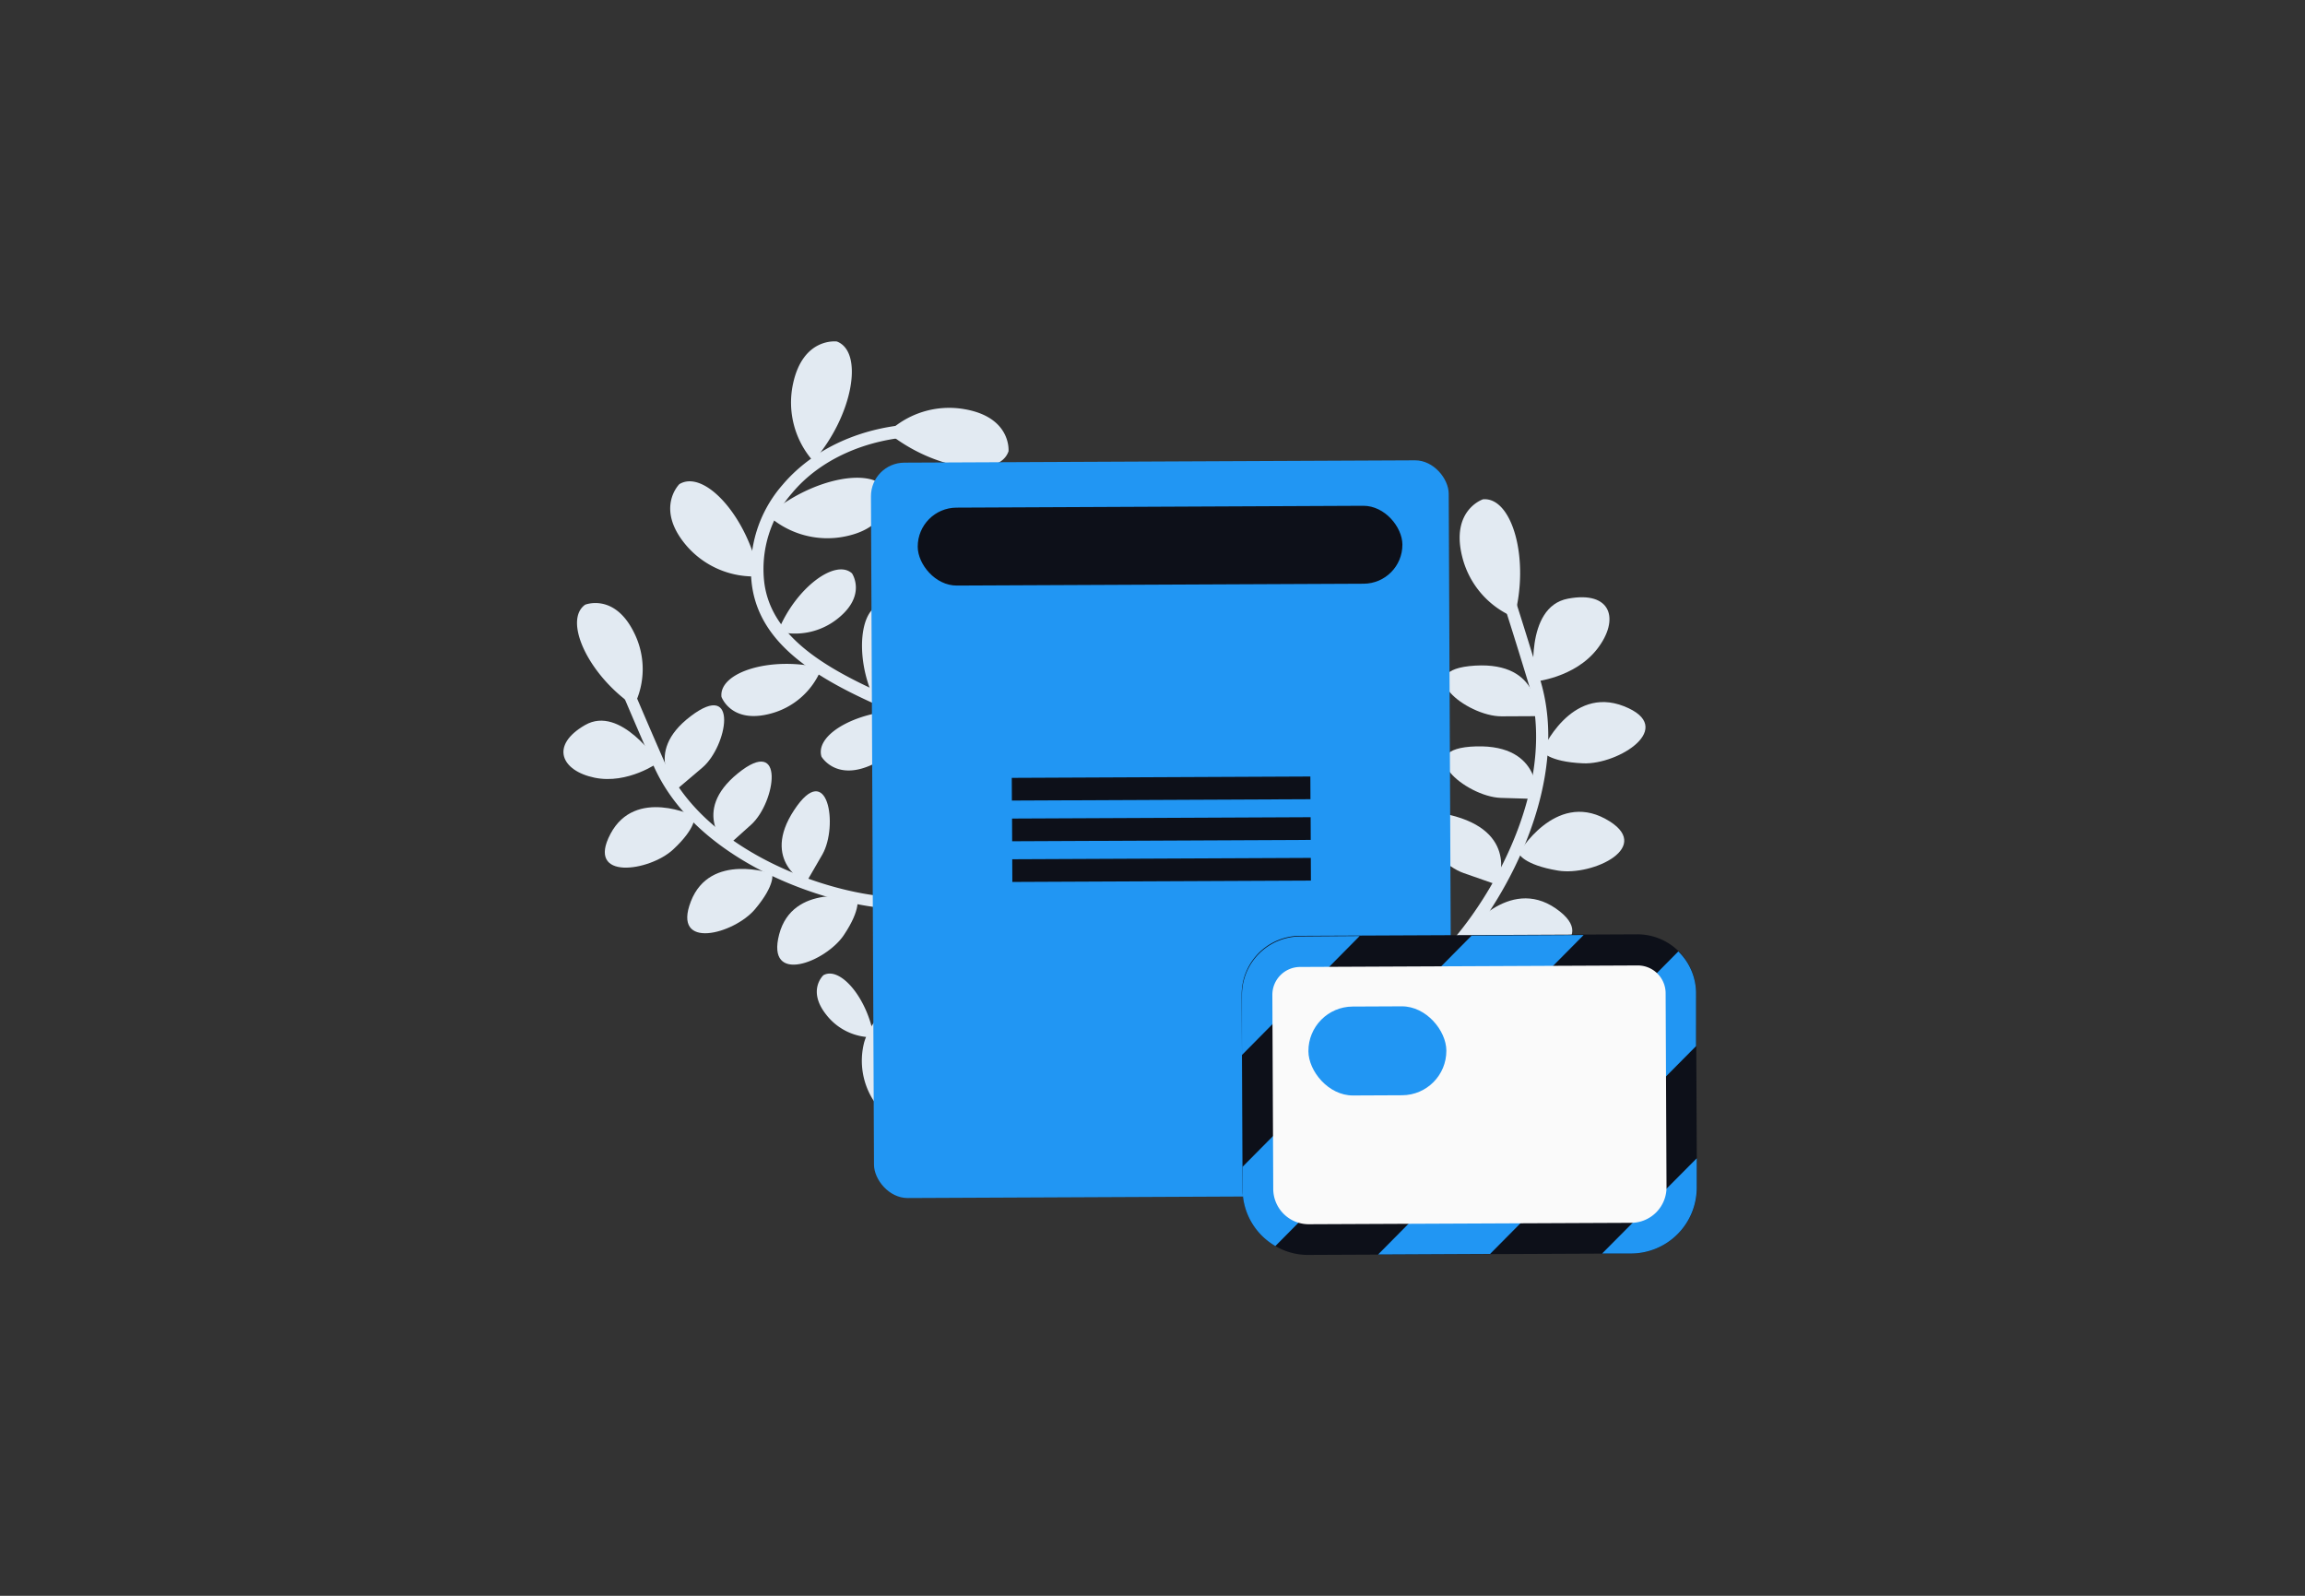 <svg id="Layer_1" data-name="Layer 1" xmlns="http://www.w3.org/2000/svg" viewBox="0 0 260 180"><rect x="0" y="0" width="260" height="180" fill="#333333" stroke="none"/><title>Flat Web Illustrations Pack - Scene 21</title><path d="M163.47,107.49h0a.71.71,0,0,1,0-1c5.54-6.2,12.2-18.71,8.94-29.41S167.91,63,167.9,63l1.33-.48s1.18,3.29,4.5,14.15c3.43,11.26-3.49,24.32-9.25,30.77A.7.7,0,0,1,163.47,107.49Z" fill="#e2eaf2"/><path d="M167.28,56.32c3.29-.29,5.31,6.78,3.52,13.31a10,10,0,0,1-5.87-6.85C163.62,57.52,167.28,56.32,167.28,56.32Z" fill="#e2eaf2"/><path d="M173.05,76.89s-1.14-8.42,3.8-9.36,5.87,2.36,3.32,5.66S173.05,76.89,173.05,76.89Z" fill="#e2eaf2"/><path d="M173.38,80.78s.49-6.15-7-5.7-1,5.74,3,5.72Z" fill="#e2eaf2"/><path d="M173.34,90.12s.7-6.14-6.84-5.93-1.22,5.69,2.81,5.81Z" fill="#e2eaf2"/><path d="M168.91,99.81s2.52-5.64-4.73-7.72-2.89,5.06.92,6.39Z" fill="#e2eaf2"/><path d="M173.94,84.72s3.19-7.44,9.24-5.06-.62,6.61-4.6,6.44S173.94,84.72,173.94,84.72Z" fill="#e2eaf2"/><path d="M171.3,96.26s4.07-7,9.78-3.9-1.42,6.49-5.34,5.84S171.3,96.26,171.3,96.26Z" fill="#e2eaf2"/><path d="M165.34,105.28s4.8-6.51,10.15-2.81-2.13,6.3-6,5.22S165.34,105.28,165.34,105.28Z" fill="#e2eaf2"/><path d="M113.76,50.9c-1.06,3.13-8.34,2.15-13.62-2.11a10,10,0,0,1,8.63-2.64C114.12,47.06,113.76,50.9,113.76,50.9Z" fill="#e2eaf2"/><path d="M94.4,38.52c3.08,1.18,1.8,8.42-2.66,13.51a10,10,0,0,1-2.29-8.73C90.58,38,94.4,38.52,94.4,38.52Z" fill="#e2eaf2"/><path d="M76.63,54.61c2.83-1.72,7.76,3.74,9,10.39a10,10,0,0,1-8.29-3.56C73.89,57.3,76.63,54.61,76.63,54.61Z" fill="#e2eaf2"/><path d="M100.16,55.62c-1.14-3.1-8.4-1.9-13.54,2.51a10,10,0,0,0,8.7,2.38C100.63,59.44,100.16,55.62,100.16,55.62Z" fill="#e2eaf2"/><path d="M99.72,124.62a.69.69,0,0,1-1-.2,8.3,8.3,0,0,1-1.23-6.89c1.65-5.36,9.91-9.07,19-12.7,4.35-1.75,6.64-4.34,6.62-7.5,0-4.79-5.42-10.36-12.83-13.26L108,83.2c-11.86-4.61-22.11-8.58-23.2-17.32A14.41,14.41,0,0,1,88.26,54.7c3.47-4.11,9-6.62,15.19-6.88l.06,1.41c-5.79.26-11,2.58-14.17,6.39a13,13,0,0,0-3.13,10.09c1,7.89,10.87,11.72,22.32,16.16l2.24.88c8.07,3.15,13.72,9.14,13.74,14.57,0,2.65-1.28,6.32-7.51,8.82-8.73,3.51-16.68,7-18.15,11.81a6.84,6.84,0,0,0,1.07,5.7.71.71,0,0,1-.2,1Z" fill="#e2eaf2"/><path d="M96.1,64.67c-1.89-1.7-6.4,1.7-8.34,6.55a7.68,7.68,0,0,0,6.79-1.49C97.79,67.11,96.1,64.67,96.1,64.67Z" fill="#e2eaf2"/><path d="M99.56,68.18c-2.54.19-3.19,5.81-1,10.55a7.66,7.66,0,0,0,3.62-5.93C102.49,68.65,99.56,68.18,99.56,68.18Z" fill="#e2eaf2"/><path d="M106,73c-2.28,1.13-.77,6.58,3,10.16a7.68,7.68,0,0,0,1.12-6.86C108.86,72.31,106,73,106,73Z" fill="#e2eaf2"/><path d="M119,77.38c-2.53.29-3,5.93-.63,10.59a7.68,7.68,0,0,0,3.39-6.07C121.9,77.74,119,77.38,119,77.38Z" fill="#e2eaf2"/><path d="M130.33,88.4c-2.23-1.24-5.85,3.11-6.64,8.27a7.71,7.71,0,0,0,6.28-3C132.53,90.39,130.33,88.4,130.33,88.4Z" fill="#e2eaf2"/><path d="M130.11,102.6c-.8-2.42-6.41-1.69-10.48,1.57a7.65,7.65,0,0,0,6.63,2.06C130.38,105.55,130.11,102.6,130.11,102.6Z" fill="#e2eaf2"/><path d="M121.55,110.93c.49-2.18-4.07-4.18-8.62-3.57a6.77,6.77,0,0,0,4.07,4.56C120.41,113.28,121.55,110.93,121.55,110.93Z" fill="#e2eaf2"/><path d="M114.3,113.89c.49-2.18-4.07-4.18-8.61-3.57a6.74,6.74,0,0,0,4.06,4.56C113.16,116.23,114.3,113.89,114.3,113.89Z" fill="#e2eaf2"/><path d="M108.16,118.71c.49-2.18-4.07-4.17-8.62-3.57a6.77,6.77,0,0,0,4.07,4.56C107,121.06,108.16,118.71,108.16,118.71Z" fill="#e2eaf2"/><path d="M81.38,78.6c-.3-2.81,5.69-4.64,11.29-3.23a8.48,8.48,0,0,1-5.74,5.12C82.47,81.69,81.38,78.6,81.38,78.6Z" fill="#e2eaf2"/><path d="M92.66,85.34c-.8-2.7,4.77-5.58,10.53-5.19a8.51,8.51,0,0,1-4.73,6.06C94.29,88.19,92.66,85.34,92.66,85.34Z" fill="#e2eaf2"/><path d="M104,89c-.73-2.46,4.34-5.09,9.58-4.73a7.75,7.75,0,0,1-4.3,5.52C105.48,91.61,104,89,104,89Z" fill="#e2eaf2"/><path d="M111.56,92.09c.19-2.56,5.85-3.22,10.63-1a7.73,7.73,0,0,1-6,3.64C112,95,111.56,92.09,111.56,92.09Z" fill="#e2eaf2"/><path d="M115,96.84c1.23-1.79,5.66.13,8.23,3.76a6.55,6.55,0,0,1-5.93.13C114.11,99.2,115,96.84,115,96.84Z" fill="#e2eaf2"/><path d="M110.41,98.57c1.85-1.14,5.11,2.43,6,6.79a6.53,6.53,0,0,1-5.46-2.3C108.62,100.35,110.41,98.57,110.41,98.57Z" fill="#e2eaf2"/><path d="M104.28,101.44c1.85-1.14,5.11,2.42,6,6.79a6.53,6.53,0,0,1-5.46-2.3C102.49,103.22,104.28,101.44,104.28,101.44Z" fill="#e2eaf2"/><path d="M100.2,103.7c2.12-.45,4,4,3.37,8.4a6.56,6.56,0,0,1-4.38-4C97.91,104.79,100.2,103.7,100.2,103.7Z" fill="#e2eaf2"/><path d="M92.88,110c1.9-1.06,5,2.63,5.69,7a6.56,6.56,0,0,1-5.36-2.53C91,111.7,92.88,110,92.88,110Z" fill="#e2eaf2"/><path d="M99.29,101.71h0a.64.64,0,0,0-.56-.71C91.15,100,79,95.21,74.88,85.78s-5.29-12.49-5.3-12.52l-1.22.46s1.14,3,5.33,12.58c4.33,9.93,17,14.93,24.88,16A.64.64,0,0,0,99.29,101.71Z" fill="#e2eaf2"/><path d="M66,68.21c-2.48,1.77.34,7.92,5.5,11.42a9.17,9.17,0,0,0,0-8.31C69.29,66.87,66,68.21,66,68.21Z" fill="#e2eaf2"/><path d="M74.28,86S70,79.48,66,81.78s-2.7,5.16,1.06,5.94S74.28,86,74.28,86Z" fill="#e2eaf2"/><path d="M76.38,89s-4-4,1.51-8.2,4.16,3.39,1.33,5.79Z" fill="#e2eaf2"/><path d="M82,95.47s-4.16-3.87,1.23-8.24S87.5,90.48,84.75,93Z" fill="#e2eaf2"/><path d="M90.9,99.6s-5.14-2.44-1.32-8.23,5,1.8,3.19,5Z" fill="#e2eaf2"/><path d="M78.34,92.06s-6.67-3.3-9.48,2,4.39,4.25,7.07,1.76S78.34,92.06,78.34,92.06Z" fill="#e2eaf2"/><path d="M87.1,98.55s-7-2.46-9.17,3.12,4.87,3.69,7.23.89S87.1,98.55,87.1,98.55Z" fill="#e2eaf2"/><path d="M96.67,101.28s-7.26-1.67-8.78,4.11,5.25,3.13,7.29.09S96.67,101.28,96.67,101.28Z" fill="#e2eaf2"/><rect x="98.41" y="52.06" width="65.17" height="82.95" rx="3.78" transform="translate(-0.42 0.59) rotate(-0.26)" fill="#2196F3"/><rect x="103.52" y="57.16" width="54.67" height="8.79" rx="4.39" transform="translate(-0.28 0.59) rotate(-0.26)" fill="#0d1019"/><rect x="114.13" y="87.67" width="33.68" height="2.56" transform="translate(-0.4 0.59) rotate(-0.26)" fill="#0d1019"/><rect x="114.16" y="92.26" width="33.68" height="2.56" transform="translate(-0.42 0.59) rotate(-0.26)" fill="#0d1019"/><rect x="114.18" y="96.85" width="33.68" height="2.56" transform="translate(-0.44 0.59) rotate(-0.26)" fill="#0d1019"/><path d="M191.31,112l.1,21.95a7.42,7.42,0,0,1-7.37,7.44l-36.44.16a7.22,7.22,0,0,1-3.74-1,7.39,7.39,0,0,1-3.7-6.37l-.1-22a6.6,6.6,0,0,1,6.57-6.62l38.05-.17a6.61,6.61,0,0,1,6.63,6.56Z" fill="#0d1019"/><path d="M153.37,105.58,140.09,119l0-6.75a6.6,6.6,0,0,1,6.57-6.62Z" fill="#2196F3"/><path d="M178.63,105.47l-34.77,35.08a7.39,7.39,0,0,1-3.7-6.37v-2.57L166,105.53Z" fill="#2196F3"/><path d="M191.31,112l0,6-23.23,23.44-12.63.06,33.86-34.18A6.57,6.57,0,0,1,191.31,112Z" fill="#2196F3"/><path d="M191.39,130.65l0,3.3a7.42,7.42,0,0,1-7.37,7.44h-3.3Z" fill="#2196F3"/><path d="M184.7,108.9l-38.06.17a3.14,3.14,0,0,0-3.12,3.15l.1,21.94a4,4,0,0,0,4,3.93l36.43-.16a4,4,0,0,0,3.93-4l-.1-21.94A3.14,3.14,0,0,0,184.7,108.9Z" fill="#fafafa"/><rect x="147.59" y="113.52" width="15.56" height="10.03" rx="5.01" transform="translate(-0.54 0.71) rotate(-0.26)" fill="#2196F3"/></svg>